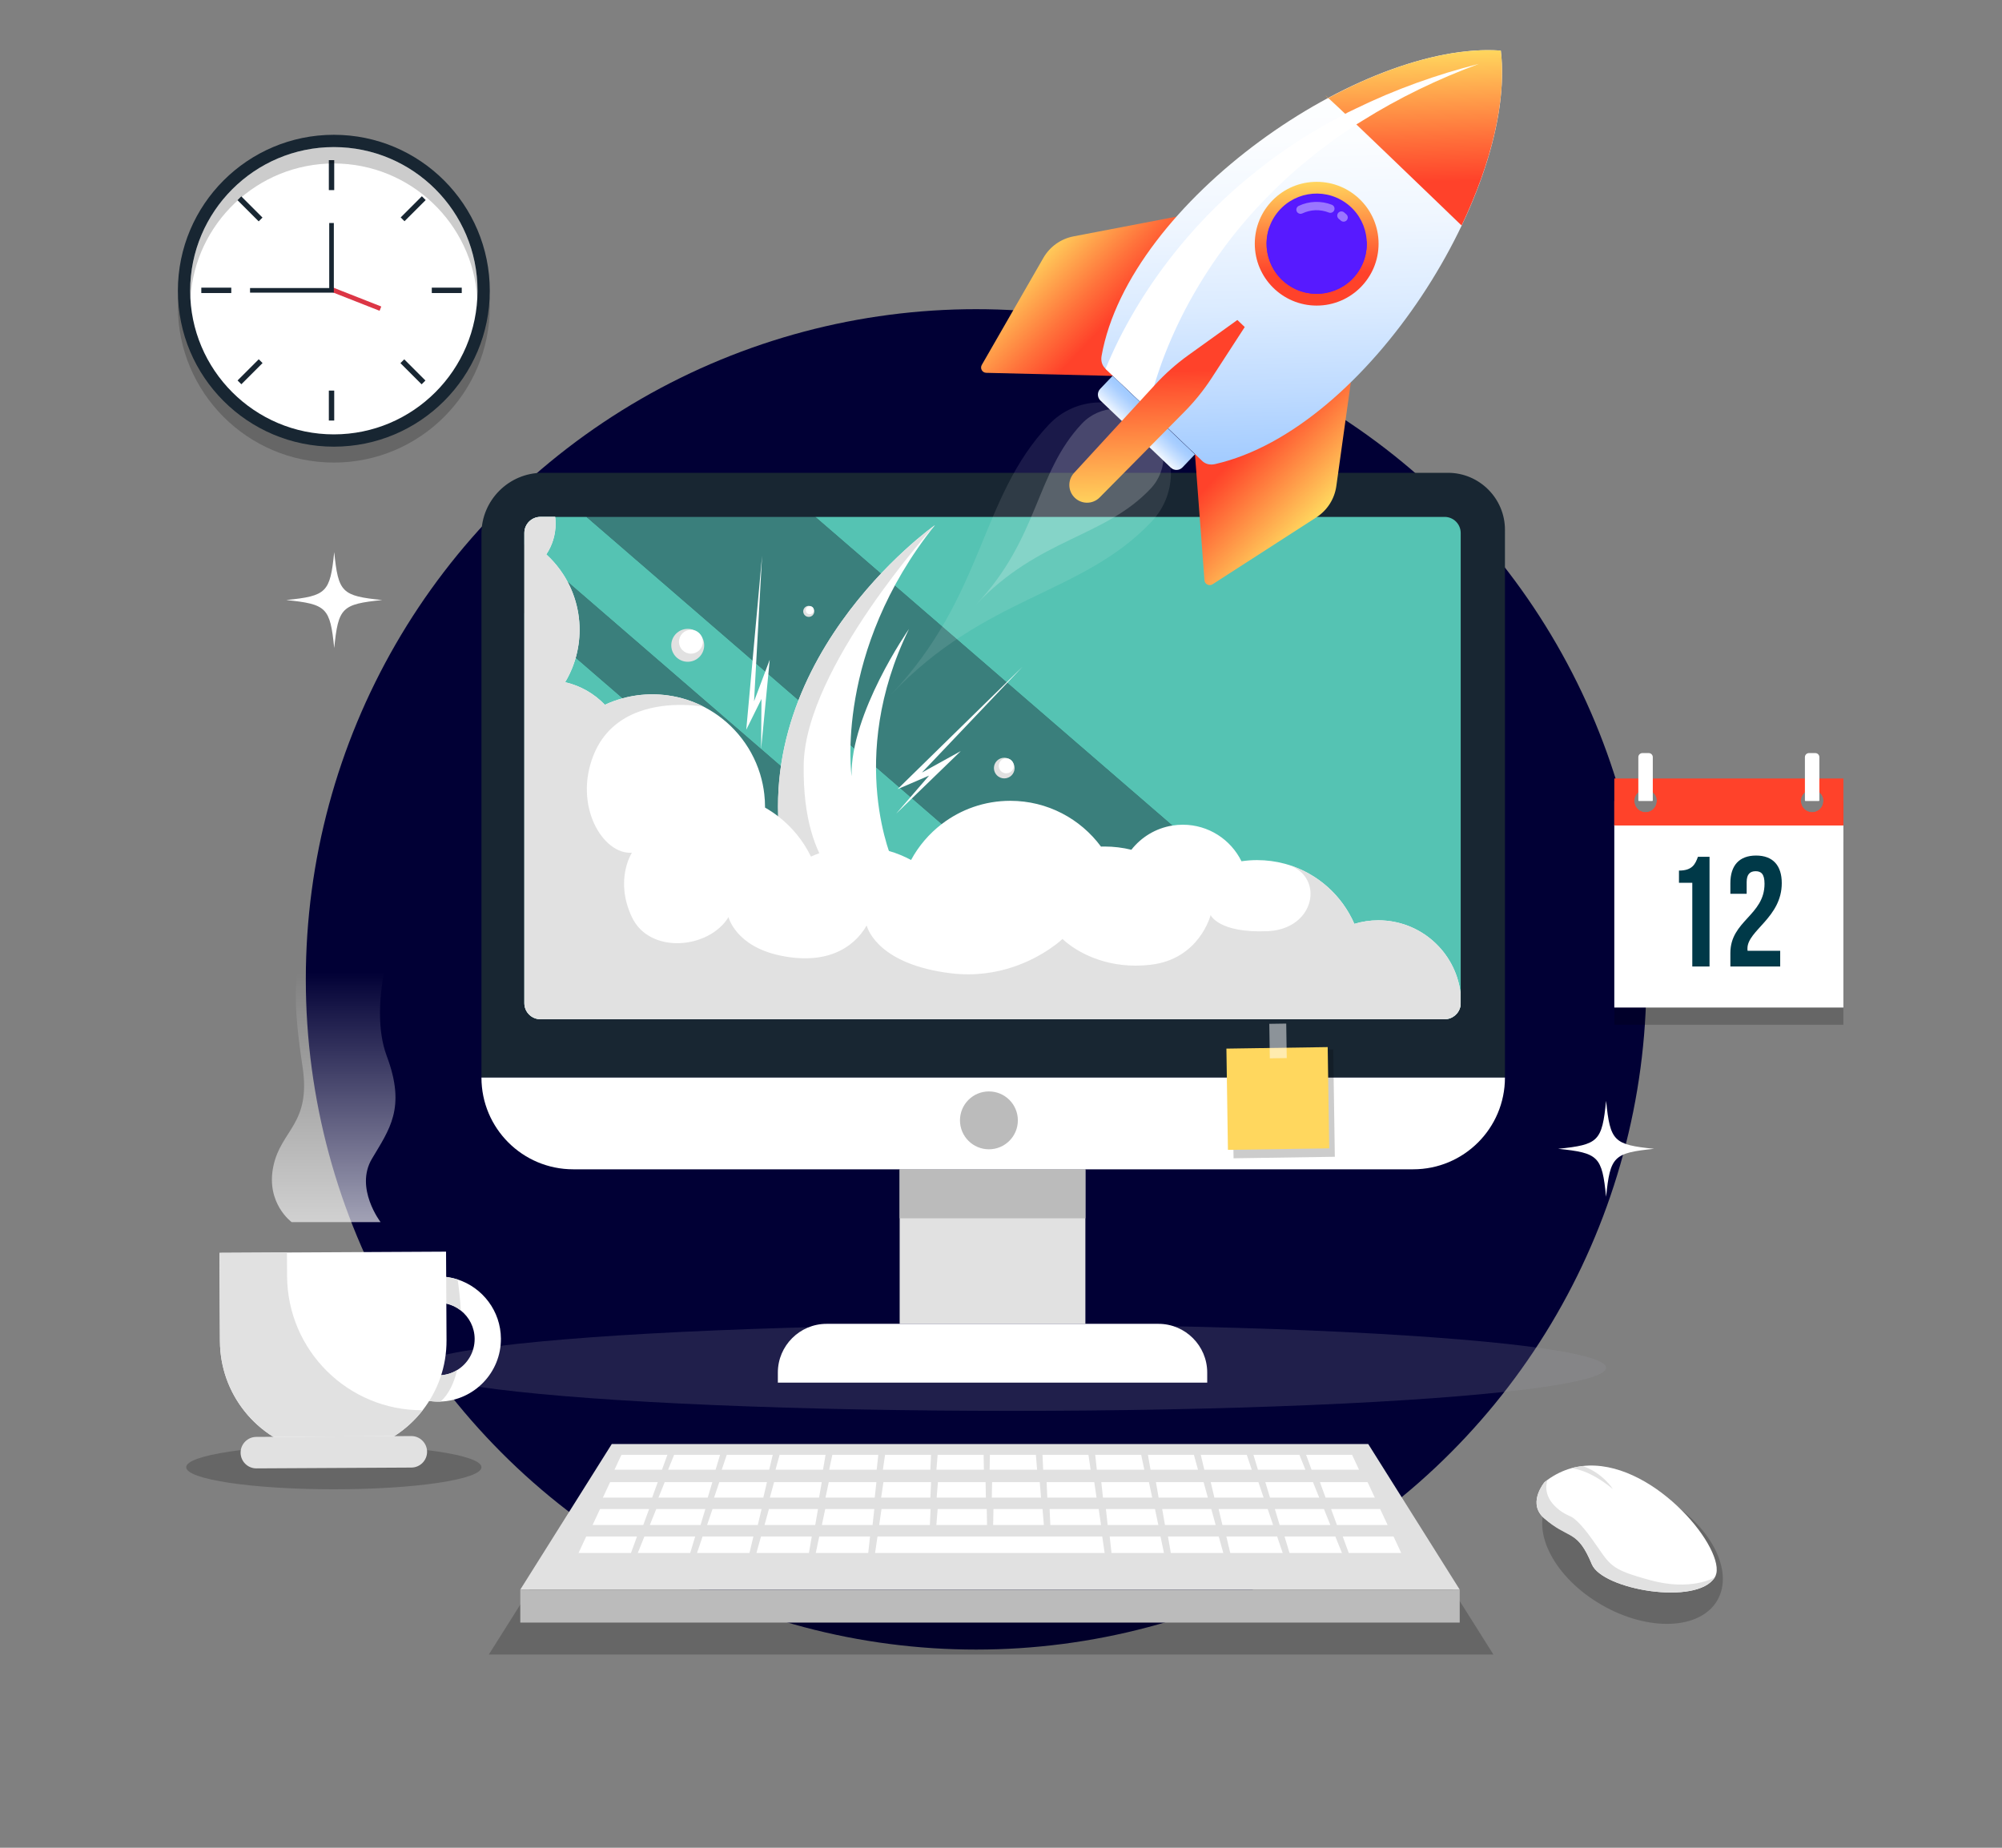 <?xml version="1.0" encoding="utf-8"?>
<!-- Generator: Adobe Illustrator 16.0.0, SVG Export Plug-In . SVG Version: 6.00 Build 0)  -->
<!DOCTYPE svg PUBLIC "-//W3C//DTD SVG 1.1//EN" "http://www.w3.org/Graphics/SVG/1.1/DTD/svg11.dtd">
<svg version="1.1" id="Layer_1" xmlns="http://www.w3.org/2000/svg" xmlns:xlink="http://www.w3.org/1999/xlink" x="0px" y="0px"
	 width="598px" height="552px" viewBox="0 0 598 552" enable-background="new 0 0 598 552" xml:space="preserve">
<rect x="0" y="0" width="598" height="552" fill="#808080" stroke="none"/>
<circle fill="#010035" cx="291.563" cy="292.58" r="200.217"/>
<g>
	<g>
		<ellipse opacity="0.2" fill="#9E9EA5" cx="302.255" cy="408.607" rx="177.49" ry="12.881"/>
		<g>
			<path fill="#182632" d="M449.529,321.914H143.811V159.457c0-10.013,8.193-18.207,18.207-18.207h270.517
				c9.348,0,16.995,7.647,16.995,16.995V321.914z"/>
			<path fill="#FFFFFF" d="M422.124,349.32H171.216c-15.136,0-27.406-12.27-27.406-27.406l0,0h305.719l0,0
				C449.529,337.051,437.26,349.32,422.124,349.32z"/>
			<rect x="268.732" y="349.32" fill="#E1E1E1" width="55.477" height="46.164"/>
			<rect x="268.732" y="349.32" fill="#BBBBBB" width="55.477" height="14.633"/>
			<path fill="#FFFFFF" d="M360.597,413.045H232.345v-3.018c0-7.998,6.545-14.543,14.543-14.543h99.166
				c7.998,0,14.543,6.545,14.543,14.543V413.045z"/>
		</g>
		<g>
			<path fill="#55C3B3" d="M161.417,154.42c-2.634,0-4.789,2.155-4.789,4.79v3.441L320.68,304.486h21.798h6.29L175.196,154.42
				H161.417z"/>
			<path fill="#55C3B3" d="M156.628,215.055v18.542v41.996v24.104c0,2.635,2.155,4.789,4.789,4.789h2.096h42.126h12.628h78.619
				L156.628,183.222V215.055z"/>
			<path fill="#55C3B3" d="M431.524,154.42h-29.313h-12.629h-42.125h-42.302H253.68h-10.154l173.572,150.066h14.427
				c2.634,0,4.789-2.154,4.789-4.789v-53.22v-18.544V159.21C436.313,156.576,434.158,154.42,431.524,154.42z"/>
			<polygon opacity="0.57" fill="#55C3B3" points="230.951,154.42 175.196,154.42 348.768,304.486 365.208,304.486 417.098,304.486 
				243.526,154.42 			"/>
			<polygon opacity="0.57" fill="#55C3B3" points="156.628,183.222 296.886,304.486 320.68,304.486 156.628,162.651 			"/>
		</g>
		<circle fill="#BBBBBB" cx="295.39" cy="334.697" r="8.645"/>
	</g>
	<g>
		<g>
			<path fill="#FFFFFF" d="M271.518,187.896c-19.005,38.891-4.663,69.888-4.663,69.888l-19.451,1.707l-12.676,1.111
				c-14.605-61.787,44.119-103.421,44.527-103.71c-30.154,37.765-24.889,74.964-24.889,74.964
				C253.999,213.12,271.25,188.28,271.518,187.896z"/>
			<path fill="#E1E1E1" d="M247.403,259.491l-12.676,1.111c-14.605-61.787,44.119-103.421,44.527-103.71
				c-0.3,0.331-38.729,42.585-39.188,71.532C239.801,245.14,243.885,254.528,247.403,259.491z"/>
		</g>
		<g>
			<g>
				<path fill="#FFFFFF" d="M411.724,274.936c-2.497,0-4.905,0.373-7.178,1.062c-3.683-8.479-10.968-15.029-19.926-17.716
					c-0.184-0.06-0.373-0.114-0.564-0.165c-0.112-0.03-0.223-0.063-0.326-0.091c-2.621-0.701-5.375-1.077-8.222-1.077
					c-1.591,0-3.15,0.119-4.679,0.343c-3.18-6.467-9.83-10.915-17.523-10.915c-1.063,0-2.11,0.085-3.127,0.251
					c-4.947,0.795-9.271,3.452-12.235,7.229c-2.571-0.629-5.258-0.966-8.021-0.966c-0.354,0-0.707,0.01-1.059,0.02
					c-6.132-8.295-15.983-13.676-27.09-13.676c-7.696,0-14.789,2.585-20.461,6.931c-3.769,2.885-6.907,6.549-9.179,10.753
					c-2.088-1.129-4.311-2.043-6.633-2.71c-1.307-0.378-2.642-0.68-4.007-0.896c-1.737-0.278-3.523-0.422-5.341-0.422
					c-4.011,0-7.853,0.703-11.42,1.988c-0.851,0.308-1.685,0.649-2.5,1.018c-2.294-4.732-5.657-8.846-9.783-12.02
					c-1.245-0.964-2.56-1.839-3.934-2.619v-0.158c0-1.314-0.077-2.612-0.223-3.889c-0.227-2-0.634-3.942-1.199-5.82
					c0,0,0-0.003-0.003-0.006c-0.026-0.095-0.052-0.186-0.083-0.28c-0.002,0-0.002-0.003-0.002-0.003
					c-2.696-8.683-8.81-15.862-16.77-19.955c-3.284-1.695-6.88-2.859-10.678-3.391c-0.003,0-0.003,0-0.006,0
					c-1.537-0.216-3.109-0.328-4.708-0.328c-3.062,0-6.029,0.407-8.849,1.179c-1.841,0.497-3.617,1.148-5.317,1.939
					c-3.159-3.297-7.262-5.688-11.875-6.742c0.514-0.857,0.987-1.743,1.416-2.653c0.215-0.455,0.419-0.916,0.612-1.384
					c0.127-0.31,0.251-0.624,0.369-0.939c0.178-0.476,0.343-0.955,0.497-1.439c0.095-0.302,0.187-0.602,0.272-0.908
					c0.75-2.644,1.149-5.437,1.149-8.325c0-3.346-0.538-6.567-1.534-9.58c-0.497-1.503-1.108-2.959-1.826-4.351
					c-0.071-0.139-0.142-0.275-0.219-0.413v-0.004h-0.003v-0.002c-0.175-0.326-0.354-0.651-0.541-0.97
					c-0.092-0.16-0.187-0.323-0.284-0.481c-0.192-0.313-0.391-0.627-0.591-0.935c-1.114-1.698-2.397-3.28-3.824-4.72
					c-0.363-0.366-0.736-0.723-1.117-1.073v-0.002c1.752-2.623,2.778-5.773,2.778-9.166c0-0.691-0.042-1.375-0.127-2.042h-4.413
					c-2.634,0-4.788,2.159-4.788,4.791v140.487c0,2.635,2.154,4.789,4.788,4.789h270.107c2.361,0,4.343-1.736,4.724-3.992v-4.01
					C434.686,284.332,424.303,274.936,411.724,274.936z"/>
			</g>
			<path fill="#E1E1E1" d="M411.724,274.936c-2.497,0-4.905,0.373-7.178,1.062c-3.683-8.479-10.968-15.029-19.926-17.716
				c9.215,2.918,8.904,14.27,0.321,18.401c-1.765,0.848-3.877,1.395-6.328,1.499c-14.623,0.621-17.002-4.815-17.002-4.815
				s-3.293,13.159-17.914,14.848c-6.191,0.717-11.375-0.123-15.46-1.48h-0.003c-7.081-2.344-10.861-6.232-10.861-6.232
				s-5.477,5.27-14.754,8.367c-5.151,1.719-11.474,2.77-18.682,1.877c-1.251-0.154-2.439-0.338-3.57-0.541
				c-19.3-3.5-21.481-13.738-21.481-13.738c-4.096,7.07-12.413,11.792-25.802,9.001c-13.384-2.793-15.474-11.481-15.474-11.481
				c-5.875,9.549-23.585,11.172-28.86,0c-5.275-11.174,0-19.243,0-19.243c-8.689,0.62-17.515-14.033-11.462-29.162
				c2.829-7.073,7.986-10.903,13.395-12.919h0.003c9.298-3.463,19.338-1.56,19.551-1.515c-3.284-1.695-6.88-2.859-10.678-3.391
				c-0.003,0-0.003,0-0.006,0c-1.537-0.216-3.109-0.328-4.708-0.328c-3.062,0-6.029,0.407-8.849,1.179
				c-1.841,0.497-3.617,1.148-5.317,1.939c-3.159-3.297-7.262-5.688-11.875-6.742c0.514-0.857,0.987-1.743,1.416-2.653
				c0.215-0.455,0.419-0.916,0.612-1.384c0.127-0.31,0.251-0.624,0.369-0.939c0.178-0.476,0.343-0.955,0.497-1.439
				c0.095-0.302,0.187-0.602,0.272-0.908c0.75-2.644,1.149-5.437,1.149-8.325c0-3.346-0.538-6.567-1.534-9.58
				c-0.497-1.503-1.108-2.959-1.826-4.351c-0.071-0.139-0.142-0.275-0.219-0.413v-0.004h-0.003v-0.002
				c-0.175-0.328-0.354-0.651-0.541-0.97c-0.092-0.16-0.187-0.323-0.284-0.481c-0.189-0.317-0.388-0.627-0.591-0.935
				c-1.114-1.698-2.397-3.28-3.824-4.72c-0.363-0.37-0.736-0.727-1.117-1.075c1.752-2.623,2.778-5.773,2.778-9.166
				c0-0.691-0.042-1.375-0.127-2.042h-4.413c-2.634,0-4.788,2.159-4.788,4.791v140.487c0,2.635,2.154,4.789,4.788,4.789h270.107
				c2.361,0,4.343-1.736,4.724-3.992v-4.01C434.686,284.332,424.303,274.936,411.724,274.936z"/>
		</g>
		<g>
			<circle fill="#E1E1E1" cx="205.425" cy="192.782" r="4.916"/>
			<circle fill="#FFFFFF" cx="206.376" cy="191.711" r="3.567"/>
		</g>
		<g>
			<circle fill="#E1E1E1" cx="299.973" cy="229.454" r="3.087"/>
			<circle fill="#FFFFFF" cx="300.571" cy="228.781" r="2.24"/>
		</g>
		<g>
			<circle fill="#E1E1E1" cx="241.574" cy="182.646" r="1.647"/>
			<circle fill="#FFFFFF" cx="241.893" cy="182.288" r="1.195"/>
		</g>
		<g>
			<polygon fill="#FFFFFF" points="227.339,223.843 229.922,197.085 225.237,209.506 227.633,166.011 222.907,217.999 
				227.457,208.799 			"/>
			<polygon fill="#FFFFFF" points="267.681,243.08 286.99,224.378 275.373,230.797 305.387,199.229 268.093,235.756 
				277.521,231.699 			"/>
		</g>
	</g>
	<g>
		
			<rect x="367.478" y="314.854" transform="matrix(-0.015 -1 1 -0.015 59.122 718.232)" opacity="0.2" width="32.058" height="30.252"/>
		
			<rect x="366.73" y="313.252" transform="matrix(-0.015 -1 1 -0.015 59.033 714.943)" fill="#FFD75E" width="30.249" height="30.253"/>
		
			<rect x="379.075" y="305.914" transform="matrix(1 -0.015 0.015 1 -4.523 5.633)" opacity="0.5" fill="#FFFFFF" width="5.058" height="10.302"/>
	</g>
</g>
<g>
	<g>
		<polygon opacity="0.2" points="446.091,494.285 146.006,494.285 185.63,431.383 406.466,431.383 		"/>
		<g>
			<g>
				<polygon fill="#E1E1E1" points="436.017,474.879 155.414,474.879 182.741,431.383 408.69,431.383 				"/>
				<rect x="155.414" y="474.879" fill="#BBBBBB" width="280.603" height="9.854"/>
			</g>
			<g>
				<polygon fill="#FFFFFF" points="197.732,439.064 183.552,439.064 185.63,434.604 199.36,434.604 				"/>
				<polygon fill="#FFFFFF" points="199.568,439.064 201.361,434.604 215.091,434.604 213.748,439.064 				"/>
				<polygon fill="#FFFFFF" points="215.584,439.064 217.092,434.604 230.822,434.604 229.765,439.064 				"/>
				<polygon fill="#FFFFFF" points="231.651,439.064 232.875,434.604 246.604,434.604 245.833,439.064 				"/>
				<polygon fill="#FFFFFF" points="247.686,439.064 248.624,434.604 262.353,434.604 261.866,439.064 				"/>
				<polygon fill="#FFFFFF" points="263.719,439.064 264.372,434.604 278.102,434.604 277.899,439.064 				"/>
				<polygon fill="#FFFFFF" points="279.711,439.064 280.079,434.604 293.809,434.604 293.892,439.064 				"/>
				<polygon fill="#FFFFFF" points="295.603,439.064 295.686,434.604 309.414,434.604 309.782,439.064 				"/>
				<polygon fill="#FFFFFF" points="311.595,439.064 311.393,434.604 325.121,434.604 325.774,439.064 				"/>
				<polygon fill="#FFFFFF" points="327.628,439.064 327.141,434.604 340.869,434.604 341.808,439.064 				"/>
				<polygon fill="#FFFFFF" points="343.661,439.064 342.889,434.604 356.619,434.604 357.841,439.064 				"/>
				<polygon fill="#FFFFFF" points="359.729,439.064 358.672,434.604 372.401,434.604 373.909,439.064 				"/>
				<polygon fill="#FFFFFF" points="375.746,439.064 374.402,434.604 388.132,434.604 389.926,439.064 				"/>
				<polygon fill="#FFFFFF" points="391.762,439.064 405.941,439.064 403.863,434.604 390.134,434.604 				"/>
			</g>
			<g>
				<polygon fill="#FFFFFF" points="194.789,447.396 180.087,447.396 182.242,442.773 196.477,442.773 				"/>
				<polygon fill="#FFFFFF" points="196.692,447.396 198.551,442.773 212.786,442.773 211.394,447.396 				"/>
				<polygon fill="#FFFFFF" points="213.297,447.396 214.861,442.773 229.095,442.773 227.999,447.396 				"/>
				<polygon fill="#FFFFFF" points="229.957,447.396 231.223,442.773 245.458,442.773 244.657,447.396 				"/>
				<polygon fill="#FFFFFF" points="246.578,447.396 247.551,442.773 261.786,442.773 261.28,447.396 				"/>
				<polygon fill="#FFFFFF" points="263.202,447.396 263.879,442.773 278.112,442.773 277.903,447.396 				"/>
				<polygon fill="#FFFFFF" points="279.781,447.396 280.162,442.773 294.397,442.773 294.483,447.396 				"/>
				<polygon fill="#FFFFFF" points="296.257,447.396 296.343,442.773 310.577,442.773 310.958,447.396 				"/>
				<polygon fill="#FFFFFF" points="312.836,447.396 312.627,442.773 326.861,442.773 327.538,447.396 				"/>
				<polygon fill="#FFFFFF" points="329.46,447.396 328.955,442.773 343.189,442.773 344.161,447.396 				"/>
				<polygon fill="#FFFFFF" points="346.083,447.396 345.281,442.773 359.516,442.773 360.783,447.396 				"/>
				<polygon fill="#FFFFFF" points="362.741,447.396 361.646,442.773 375.88,442.773 377.441,447.396 				"/>
				<polygon fill="#FFFFFF" points="379.346,447.396 377.954,442.773 392.188,442.773 394.047,447.396 				"/>
				<polygon fill="#FFFFFF" points="395.951,447.396 410.651,447.396 408.498,442.773 394.264,442.773 				"/>
			</g>
			<g>
				<polygon fill="#FFFFFF" points="192.149,455.58 177.006,455.58 179.226,450.82 193.887,450.82 				"/>
				<polygon fill="#FFFFFF" points="194.109,455.58 196.024,450.82 210.685,450.82 209.251,455.58 				"/>
				<polygon fill="#FFFFFF" points="211.212,455.58 212.823,450.82 227.483,450.82 226.354,455.58 				"/>
				<polygon fill="#FFFFFF" points="228.371,455.58 229.676,450.82 244.337,450.82 243.512,455.58 				"/>
				<polygon fill="#FFFFFF" points="245.492,455.58 246.493,450.82 261.153,450.82 260.634,455.58 				"/>
				<polygon fill="#FFFFFF" points="262.613,455.58 263.309,450.82 277.971,450.82 277.755,455.58 				"/>
				<polygon fill="#FFFFFF" points="279.688,455.58 280.082,450.82 294.743,450.82 294.831,455.58 				"/>
				<polygon fill="#FFFFFF" points="296.658,455.58 296.746,450.82 311.407,450.82 311.801,455.58 				"/>
				<polygon fill="#FFFFFF" points="313.735,455.58 313.52,450.82 328.18,450.82 328.878,455.58 				"/>
				<polygon fill="#FFFFFF" points="330.856,455.58 330.336,450.82 344.996,450.82 345.998,455.58 				"/>
				<polygon fill="#FFFFFF" points="347.978,455.58 347.152,450.82 361.813,450.82 363.12,455.58 				"/>
				<polygon fill="#FFFFFF" points="365.136,455.58 364.006,450.82 378.667,450.82 380.277,455.58 				"/>
				<polygon fill="#FFFFFF" points="382.237,455.58 380.805,450.82 395.466,450.82 397.38,455.58 				"/>
				<polygon fill="#FFFFFF" points="399.341,455.58 414.482,455.58 412.264,450.82 397.603,450.82 				"/>
			</g>
			<g>
				<polygon fill="#FFFFFF" points="188.475,463.934 172.806,463.934 175.102,459.006 190.273,459.006 				"/>
				<polygon fill="#FFFFFF" points="190.503,463.934 192.485,459.006 207.656,459.006 206.172,463.934 				"/>
				<polygon fill="#FFFFFF" points="208.202,463.934 209.867,459.006 225.038,459.006 223.87,463.934 				"/>
				<polygon fill="#FFFFFF" points="225.957,463.934 227.308,459.006 242.479,459.006 241.625,463.934 				"/>
				<polygon fill="#FFFFFF" points="243.673,463.934 244.709,459.006 259.881,459.006 259.342,463.934 				"/>
				<polygon fill="#FFFFFF" points="329.237,459.006 314.067,459.006 311.882,459.006 296.712,459.006 294.638,459.006 
					279.467,459.006 262.111,459.006 261.389,463.934 279.061,463.934 294.729,463.934 296.619,463.934 312.289,463.934 
					314.291,463.934 329.96,463.934 				"/>
				<polygon fill="#FFFFFF" points="332.007,463.934 331.469,459.006 346.641,459.006 347.676,463.934 				"/>
				<polygon fill="#FFFFFF" points="349.725,463.934 348.87,459.006 364.042,459.006 365.394,463.934 				"/>
				<polygon fill="#FFFFFF" points="367.479,463.934 366.311,459.006 381.481,459.006 383.147,463.934 				"/>
				<polygon fill="#FFFFFF" points="385.178,463.934 383.693,459.006 398.864,459.006 400.847,463.934 				"/>
				<polygon fill="#FFFFFF" points="402.875,463.934 418.544,463.934 416.246,459.006 401.076,459.006 				"/>
			</g>
		</g>
	</g>
	<g>
		
			<ellipse transform="matrix(-0.866 -0.5 0.5 -0.866 678.222 1108.568)" opacity="0.2" cx="487.635" cy="463.417" rx="29.263" ry="18.485"/>
		<g>
			<path fill="#FFFFFF" d="M512.68,470.031h-0.008c-0.089,0.434-0.238,0.83-0.45,1.174c0,0,0,0.008-0.009,0.008
				c-5.3,8.58-33.579,3.678-36.727-3.906c-0.273-0.66-0.546-1.268-0.803-1.834c-3.924-8.43-6.42-6.084-13.306-11.797
				c-0.299-0.246-0.574-0.504-0.802-0.768c-0.027-0.035-0.063-0.061-0.089-0.096c-3.88-4.42,0.891-10.055,0.891-10.055
				c0.291-0.229,0.582-0.449,0.872-0.66c0-0.01,0-0.01,0-0.01c2.303-1.666,4.692-2.795,7.125-3.475
				c1.111-0.316,2.24-0.527,3.368-0.652C492.91,435.67,514.532,461.313,512.68,470.031z"/>
			<path fill="#E1E1E1" d="M512.213,471.213c-5.3,8.58-33.579,3.678-36.727-3.906c-0.273-0.66-0.546-1.268-0.803-1.834
				c-3.949-8.393-6.63-5.846-13.306-11.797c-0.291-0.256-0.556-0.512-0.802-0.768c-0.027-0.035-0.063-0.061-0.089-0.096
				c-3.88-4.42,0.891-10.055,0.891-10.055c0.291-0.229,0.582-0.449,0.872-0.66c-0.563,1.631-1.102,5.316,3.37,8.896
				c1.049,0.848,2.247,1.473,3.481,2.02c0.979,0.422,2.946,1.914,6.455,6.807c5.617,7.824,4.851,8.82,17.31,12.23
				C505.044,475.393,511.913,471.391,512.213,471.213z"/>
			<path fill="#E1E1E1" d="M481.729,444.822c-7.214-5.986-12.354-6.209-12.354-6.209c1.111-0.316,2.24-0.527,3.368-0.652
				C478.497,439.906,481.659,444.584,481.729,444.822z"/>
		</g>
	</g>
</g>
<g>
	<g>
		<ellipse opacity="0.2" cx="99.717" cy="438.32" rx="44.098" ry="6.594"/>
		<g>
			<g>
				<g>
					<path fill="#FFFFFF" d="M136.706,382.234c-1.85-0.604-3.832-0.926-5.882-0.916c-10.312,0.057-18.654,8.494-18.599,18.803
						c0.055,10.311,8.488,18.652,18.8,18.598c0.194-0.002,0.383-0.008,0.572-0.012c10.043-0.359,18.081-8.67,18.027-18.787
						C149.58,391.666,144.16,384.668,136.706,382.234z M136.542,409.305c-1.624,0.982-3.523,1.555-5.558,1.566
						c-5.987,0.031-10.878-4.807-10.911-10.793c-0.032-5.984,4.807-10.879,10.793-10.912c2.558-0.012,4.921,0.865,6.785,2.34
						c2.495,1.977,4.107,5.031,4.126,8.457C141.798,403.912,139.694,407.385,136.542,409.305z"/>
				</g>
				<path fill="#E1E1E1" d="M130.983,410.871c2.035-0.012,3.934-0.584,5.558-1.566c-0.935,3.859-2.486,7.227-4.944,9.402
					c-0.189,0.004-0.378,0.01-0.572,0.012c-10.312,0.055-18.745-8.287-18.8-18.598c-0.056-10.309,8.287-18.746,18.599-18.803
					c2.05-0.01,4.032,0.313,5.882,0.916c0.292,2.025,0.717,5.369,0.945,9.271c-1.863-1.475-4.227-2.352-6.785-2.34
					c-5.987,0.033-10.826,4.928-10.793,10.912C120.105,406.064,124.996,410.902,130.983,410.871z"/>
			</g>
			<path fill="#FFFFFF" d="M133.236,373.918l0.142,26.426c0.042,7.898-2.624,15.172-7.125,20.953
				c-2.361,3.037-5.232,5.658-8.485,7.74c-5.212,3.342-11.401,5.293-18.048,5.328c-6.646,0.035-12.856-1.846-18.104-5.135
				c-3.275-2.045-6.174-4.637-8.567-7.648c-4.563-5.732-7.308-12.979-7.35-20.877l-0.142-26.426L133.236,373.918z"/>
			<path fill="#E1E1E1" d="M122.888,438.422l-46.291,0.248c-2.588,0.016-4.718-2.092-4.731-4.68l0,0
				c-0.014-2.588,2.093-4.717,4.681-4.73l46.291-0.25c2.588-0.014,4.717,2.094,4.731,4.68l0,0
				C127.583,436.279,125.476,438.408,122.888,438.422z"/>
			<path fill="#E1E1E1" d="M126.252,421.297c-2.361,3.037-5.232,5.658-8.485,7.74l-36.152,0.193
				c-3.275-2.045-6.174-4.637-8.567-7.648c-4.563-5.732-7.308-12.979-7.35-20.877l-0.142-26.426l20.158-0.109l0.038,7.059
				C85.872,403.477,104.004,421.418,126.252,421.297L126.252,421.297z"/>
		</g>
	</g>
	<linearGradient id="SVGID_1_" gradientUnits="userSpaceOnUse" x1="99.717" y1="408.173" x2="99.717" y2="290.397">
		<stop  offset="0" style="stop-color:#FFFFFF"/>
		<stop  offset="1" style="stop-color:#FFFFFF;stop-opacity:0"/>
	</linearGradient>
	<path fill="url(#SVGID_1_)" d="M87.136,365.104c0,0-7.769-5.619-5.502-16.625c2.266-11.008,11.331-12.627,8.74-29.783
		c-2.589-17.158-3.885-32.697,3.561-41.763h24.28c0,0-8.498,23.066-2.67,38.607c5.827,15.539,0.69,21.932-4.471,30.674
		c-5.161,8.742,2.609,18.891,2.609,18.891H87.136z"/>
</g>
<g>
	<g>
		<path fill="#FFFFFF" d="M114.165,179.257c-12.096,1.236-13.098,2.237-14.333,14.334c-1.235-12.097-2.237-13.098-14.333-14.334
			c12.096-1.235,13.098-2.237,14.333-14.333C101.067,177.02,102.069,178.021,114.165,179.257z"/>
	</g>
	<g>
		<path fill="#FFFFFF" d="M494.078,343.197c-12.096,1.236-13.097,2.236-14.333,14.332c-1.235-12.096-2.236-13.096-14.333-14.332
			c12.097-1.236,13.098-2.24,14.333-14.336C480.981,340.957,481.982,341.961,494.078,343.197z"/>
	</g>
</g>
<g>
	<rect x="482.194" y="251.543" opacity="0.2" width="68.431" height="54.593"/>
	<g>
		<rect x="482.194" y="246.401" fill="#FFFFFF" width="68.431" height="54.593"/>
		<g>
			<path fill="#FF422A" d="M482.195,232.563v14.008h68.429v-14.008H482.195z M491.536,242.669c-1.86,0-3.367-1.506-3.372-3.367
				v-0.005c0-1.855,1.512-3.363,3.372-3.363s3.363,1.508,3.363,3.363v0.005C494.895,241.163,493.396,242.669,491.536,242.669z
				 M541.287,242.669c-1.86,0-3.363-1.506-3.367-3.367v-0.005c0-1.855,1.507-3.363,3.367-3.363c1.864,0,3.367,1.508,3.367,3.363
				v0.005C544.65,241.163,543.151,242.669,541.287,242.669z"/>
			<path fill="#FF422A" d="M550.624,239.302v7.27h-68.429v-7.27h5.969c0.005,1.861,1.512,3.367,3.372,3.367s3.358-1.506,3.363-3.367
				h43.021c0.004,1.861,1.507,3.367,3.367,3.367c1.864,0,3.363-1.506,3.367-3.367H550.624z"/>
		</g>
		<path fill="#FFFFFF" d="M493.509,239.3h-3.952c-0.102,0-0.184-0.08-0.184-0.182v-12.929c0-0.67,0.543-1.212,1.213-1.212h1.894
			c0.67,0,1.213,0.542,1.213,1.212v12.929C493.692,239.22,493.609,239.3,493.509,239.3z"/>
		<path fill="#FFFFFF" d="M543.263,239.3h-3.951c-0.102,0-0.184-0.08-0.184-0.182v-12.929c0-0.67,0.542-1.212,1.212-1.212h1.894
			c0.67,0,1.212,0.542,1.212,1.212v12.929C543.445,239.22,543.364,239.3,543.263,239.3z"/>
		<g>
			<path fill="#003948" d="M501.512,260.081c3.979,0,4.868-1.918,5.663-4.119h3.465v32.763h-5.148v-24.993h-3.979V260.081z"/>
			<path fill="#003948" d="M524.397,260.268c-1.638,0-2.667,0.89-2.667,3.23v3.51h-4.867v-3.183c0-5.242,2.62-8.237,7.676-8.237
				c5.055,0,7.676,2.996,7.676,8.237c0,10.296-10.25,14.136-10.25,19.517c0,0.234,0,0.469,0.046,0.701h9.735v4.682h-14.883v-4.025
				c0-9.641,10.202-11.233,10.202-20.687C527.065,261.064,526.037,260.268,524.397,260.268z"/>
		</g>
	</g>
</g>
<g>
	<g opacity="0.2">
		<circle cx="99.717" cy="91.604" r="46.585"/>
	</g>
	<g>
		<g>
			<circle fill="#182632" cx="99.717" cy="86.853" r="46.585"/>
		</g>
	</g>
	<g>
		<path fill="#FFFFFF" d="M99.717,129.766c-23.662,0-42.913-19.251-42.913-42.913c0-23.663,19.251-42.913,42.913-42.913
			c23.663,0,42.914,19.25,42.914,42.913C142.63,110.515,123.379,129.766,99.717,129.766z"/>
	</g>
	<g>
		<g>
			<rect x="98.225" y="47.841" fill="#182632" width="1.606" height="8.95"/>
		</g>
		<g>
			<rect x="98.225" y="116.686" fill="#182632" width="1.606" height="8.95"/>
		</g>
	</g>
	<g>
		<g>
			<rect x="60.131" y="85.935" fill="#182632" width="8.95" height="1.607"/>
		</g>
		<g>
			<rect x="128.976" y="85.935" fill="#182632" width="8.95" height="1.607"/>
		</g>
	</g>
	<g>
		<g>
			
				<rect x="122.565" y="57.924" transform="matrix(0.707 0.707 -0.707 0.707 80.312 -68.977)" fill="#182632" width="1.606" height="8.949"/>
		</g>
		<g>
			
				<rect x="73.885" y="106.604" transform="matrix(0.707 0.707 -0.707 0.707 100.42 -20.278)" fill="#182632" width="1.607" height="8.949"/>
		</g>
	</g>
	<g>
		<g>
			
				<rect x="73.885" y="57.924" transform="matrix(0.707 -0.707 0.707 0.707 -22.247 71.089)" fill="#182632" width="1.607" height="8.949"/>
		</g>
		<g>
			
				<rect x="122.565" y="106.603" transform="matrix(0.707 -0.707 0.707 0.707 -42.41 119.769)" fill="#182632" width="1.607" height="8.95"/>
		</g>
	</g>
	<g opacity="0.2">
		<path d="M142.63,86.853c0,0.822-0.023,1.639-0.069,2.451c-1.271-22.531-20.002-40.467-42.844-40.467
			c-22.843,0-41.573,17.936-42.844,40.467c-0.046-0.813-0.069-1.629-0.069-2.451c0-23.664,19.249-42.913,42.913-42.913
			C123.381,43.94,142.63,63.189,142.63,86.853z"/>
	</g>
	<g>
		<g>
			<g>
				
					<rect x="97.91" y="88.615" transform="matrix(0.93 0.366 -0.366 0.93 40.095 -32.65)" fill="#DC3645" width="16.308" height="1.377"/>
			</g>
		</g>
	</g>
	<g>
		<polygon fill="#182632" points="99.717,87.427 74.688,87.427 74.688,86.05 98.34,86.05 98.34,66.622 99.717,66.622 		"/>
	</g>
</g>
<g>
	<g>
		<path opacity="0.1" fill="#FFFFFF" enable-background="new    " d="M343.144,125.978c-8.477-8.001-21.833-7.618-29.834,0.858
			c-20.807,22.036-19.063,50.93-47.213,80.744c28.149-29.814,57.096-29.732,77.903-51.769
			C352,147.336,351.617,133.979,343.144,125.978z"/>
		<path opacity="0.2" fill="#FFFFFF" d="M343.144,125.978c-5.675-5.356-14.617-5.101-19.975,0.573
			c-13.929,14.754-12.76,34.097-31.605,54.057c18.846-19.96,38.224-19.903,52.152-34.656
			C349.074,140.276,348.815,131.334,343.144,125.978z"/>
	</g>
	
		<linearGradient id="SVGID_2_" gradientUnits="userSpaceOnUse" x1="-6827.286" y1="291.665" x2="-6827.313" y2="299.681" gradientTransform="matrix(0.725 0.689 0.689 -0.725 5086.541 5045.042)">
		<stop  offset="0" style="stop-color:#FFFFFF"/>
		<stop  offset="0.129" style="stop-color:#EFF6FF"/>
		<stop  offset="0.515" style="stop-color:#C6DFFF"/>
		<stop  offset="0.819" style="stop-color:#ACD0FF"/>
		<stop  offset="1" style="stop-color:#A2CBFF"/>
	</linearGradient>
	<path fill="url(#SVGID_2_)" d="M349.72,139.705l-21.011-20.037c-0.987-0.943-1.023-2.508-0.083-3.496l3.719-3.898l24.587,23.45
		l-3.717,3.898C352.271,140.611,350.708,140.647,349.72,139.705z"/>
	<g>
		
			<linearGradient id="SVGID_3_" gradientUnits="userSpaceOnUse" x1="-5663.777" y1="-2822.37" x2="-5623.671" y2="-2822.169" gradientTransform="matrix(0.724 0.69 0.69 -0.724 6410.412 1993.384)">
			<stop  offset="0.25" style="stop-color:#FF422A"/>
			<stop  offset="0.339" style="stop-color:#FF522F"/>
			<stop  offset="0.956" style="stop-color:#FFCE5B"/>
			<stop  offset="1" style="stop-color:#FFD75E"/>
		</linearGradient>
		<path fill="url(#SVGID_3_)" d="M403.619,113.28l-4.457,31.939c-0.534,3.831-2.712,7.238-5.961,9.334l-31.005,19.991
			c-1.011,0.652-2.348-0.024-2.423-1.224l-2.872-38.175L403.619,113.28z"/>
		
			<linearGradient id="SVGID_4_" gradientUnits="userSpaceOnUse" x1="11345.236" y1="-2794.992" x2="11305.228" y2="-2794.922" gradientTransform="matrix(-0.726 -0.688 0.688 -0.726 10469.131 5851.463)">
			<stop  offset="0" style="stop-color:#FFD75E"/>
			<stop  offset="0.493" style="stop-color:#FF723B"/>
			<stop  offset="0.75" style="stop-color:#FF422A"/>
		</linearGradient>
		<path fill="url(#SVGID_4_)" d="M352.348,64.543l-31.672,6.07c-3.799,0.728-7.092,3.076-9.021,6.429l-18.393,31.979
			c-0.598,1.041,0.144,2.342,1.344,2.356l38.271,0.934L352.348,64.543z"/>
	</g>
	
		<linearGradient id="SVGID_5_" gradientUnits="userSpaceOnUse" x1="488.149" y1="270.829" x2="573.986" y2="184.993" gradientTransform="matrix(0.727 0.686 0.686 -0.727 -153.414 -121.599)">
		<stop  offset="0" style="stop-color:#FFFFFF"/>
		<stop  offset="0.209" style="stop-color:#FBFDFF"/>
		<stop  offset="0.416" style="stop-color:#EFF6FF"/>
		<stop  offset="0.623" style="stop-color:#DBEBFF"/>
		<stop  offset="0.828" style="stop-color:#BFDBFF"/>
		<stop  offset="1" style="stop-color:#A2CBFF"/>
	</linearGradient>
	<path fill="url(#SVGID_5_)" d="M448.292,15.12c-41.318-3.033-111.047,44.896-119.251,91.224c-0.254,1.436,0.135,2.808,1.082,3.711
		l29.018,27.689c0.947,0.905,2.336,1.228,3.756,0.907C408.759,128.26,453.273,56.268,448.292,15.12z"/>
	
		<linearGradient id="SVGID_6_" gradientUnits="userSpaceOnUse" x1="512.602" y1="295.281" x2="549.485" y2="258.399" gradientTransform="matrix(0.727 0.686 0.686 -0.727 -153.414 -121.599)">
		<stop  offset="0" style="stop-color:#FFD75E"/>
		<stop  offset="0.493" style="stop-color:#FF723B"/>
		<stop  offset="0.75" style="stop-color:#FF422A"/>
	</linearGradient>
	<path fill="url(#SVGID_6_)" d="M448.292,15.12c-14.928-1.096-33.555,4.491-51.657,14.225c-7.154-7.434,39.938,38.023,39.938,38.023
		C445.41,48.831,450.088,29.969,448.292,15.12z"/>
	<g>
		
			<linearGradient id="SVGID_7_" gradientUnits="userSpaceOnUse" x1="517.908" y1="247.042" x2="544.055" y2="220.896" gradientTransform="matrix(0.727 0.686 0.686 -0.727 -153.414 -121.599)">
			<stop  offset="0" style="stop-color:#FFD75E"/>
			<stop  offset="0.493" style="stop-color:#FF723B"/>
			<stop  offset="0.75" style="stop-color:#FF422A"/>
		</linearGradient>
		<circle fill="url(#SVGID_7_)" cx="393.295" cy="72.804" r="18.488"/>
		<g>
			<g>
				<path fill="#571AFF" d="M405.583,81.366c-4.729,6.787-14.063,8.456-20.851,3.726c-6.786-4.728-8.454-14.062-3.726-20.85
					c4.728-6.786,14.061-8.456,20.85-3.726C408.642,65.244,410.312,74.579,405.583,81.366z"/>
				<path fill="#571AFF" d="M405.583,81.366c1.999-2.867,2.843-6.189,2.651-9.427c-0.268,0.307-0.522,0.625-0.763,0.945
					c-1.104,1.49-2.123,3.143-3.73,4.071c-1.488,0.86-3.384,0.97-4.959,0.283c-2.256-0.982-3.698-3.388-6.024-4.188
					c-2.833-0.975-6.048,0.739-8.904-0.168c-1.352-0.428-2.467-1.409-3.335-2.526c-0.616-0.791-1.125-1.695-1.28-2.679
					c-2.277,6.231-0.205,13.445,5.494,17.418C391.52,89.821,400.854,88.153,405.583,81.366z"/>
			</g>
			<g opacity="0.4">
				<path fill="#FFFFFF" d="M402.189,64.057c-0.232-0.219-0.477-0.43-0.731-0.631c-0.259-0.208-0.586-0.299-0.919-0.262
					c-0.331,0.04-0.628,0.206-0.834,0.465c-0.403,0.509-0.354,1.23,0.115,1.678l0.09,0.076c0.199,0.157,0.392,0.325,0.577,0.497
					c0.242,0.229,0.562,0.348,0.896,0.336c0.332-0.012,0.642-0.153,0.868-0.396C402.714,65.32,402.69,64.533,402.189,64.057z
					 M400.122,64.99L400.122,64.99L400.122,64.99L400.122,64.99z"/>
				<path fill="#FFFFFF" d="M398.52,61.838c-0.134-0.305-0.378-0.539-0.687-0.663c-3.191-1.256-6.799-1.136-9.9,0.329
					c-0.619,0.296-0.885,1.042-0.592,1.665c0.065,0.139,0.155,0.261,0.265,0.366c0.37,0.354,0.932,0.443,1.395,0.225
					c2.517-1.188,5.329-1.282,7.918-0.263c0.312,0.123,0.649,0.115,0.954-0.017c0.308-0.132,0.543-0.376,0.662-0.685
					C398.66,62.484,398.654,62.145,398.52,61.838z"/>
			</g>
		</g>
	</g>
	<path fill="#FFFFFF" d="M334.09,101.658c-1.37,2.792-2.667,5.637-3.868,8.543l12.756,12.044c0.118-0.568,0.24-1.139,0.369-1.717
		c0.332-1.446,0.721-2.904,1.126-4.364c0.83-2.918,1.81-5.829,2.865-8.72c2.166-5.764,4.747-11.428,7.719-16.908
		c5.961-10.947,13.408-21.22,22.186-30.358c4.399-4.552,9.027-8.945,14.028-12.914l1.854-1.523l1.917-1.439l3.847-2.879l3.976-2.71
		l1.991-1.359l2.051-1.266c10.902-6.836,22.637-12.506,34.86-17.014c-12.627,3.193-25.02,7.619-36.869,13.405l-2.232,1.073
		l-2.18,1.169l-4.37,2.346l-4.268,2.54l-2.135,1.276l-2.079,1.366c-5.611,3.562-10.918,7.617-16.047,11.91
		c-10.239,8.622-19.361,18.706-27.082,29.884C340.653,89.637,337.171,95.52,334.09,101.658z"/>
	
		<linearGradient id="SVGID_8_" gradientUnits="userSpaceOnUse" x1="-5699.223" y1="-2813.43" x2="-5661.36" y2="-2850.916" gradientTransform="matrix(0.724 0.69 0.69 -0.724 6410.411 1993.382)">
		<stop  offset="0.25" style="stop-color:#FF422A"/>
		<stop  offset="1" style="stop-color:#FFD65E"/>
	</linearGradient>
	<path fill="url(#SVGID_8_)" d="M321.052,148.717L321.052,148.717c-2.085-1.988-2.196-5.278-0.256-7.405l24.232-26.381
		c2.989-3.269,6.309-6.221,9.904-8.805L369.6,95.593l2.205,2.104l-9.827,15.146c-2.411,3.714-5.202,7.172-8.326,10.311
		l-25.192,25.466C326.426,150.661,323.137,150.704,321.052,148.717z"/>
</g>
<g>
</g>
<g>
</g>
<g>
</g>
<g>
</g>
<g>
</g>
<g>
</g>
</svg>
